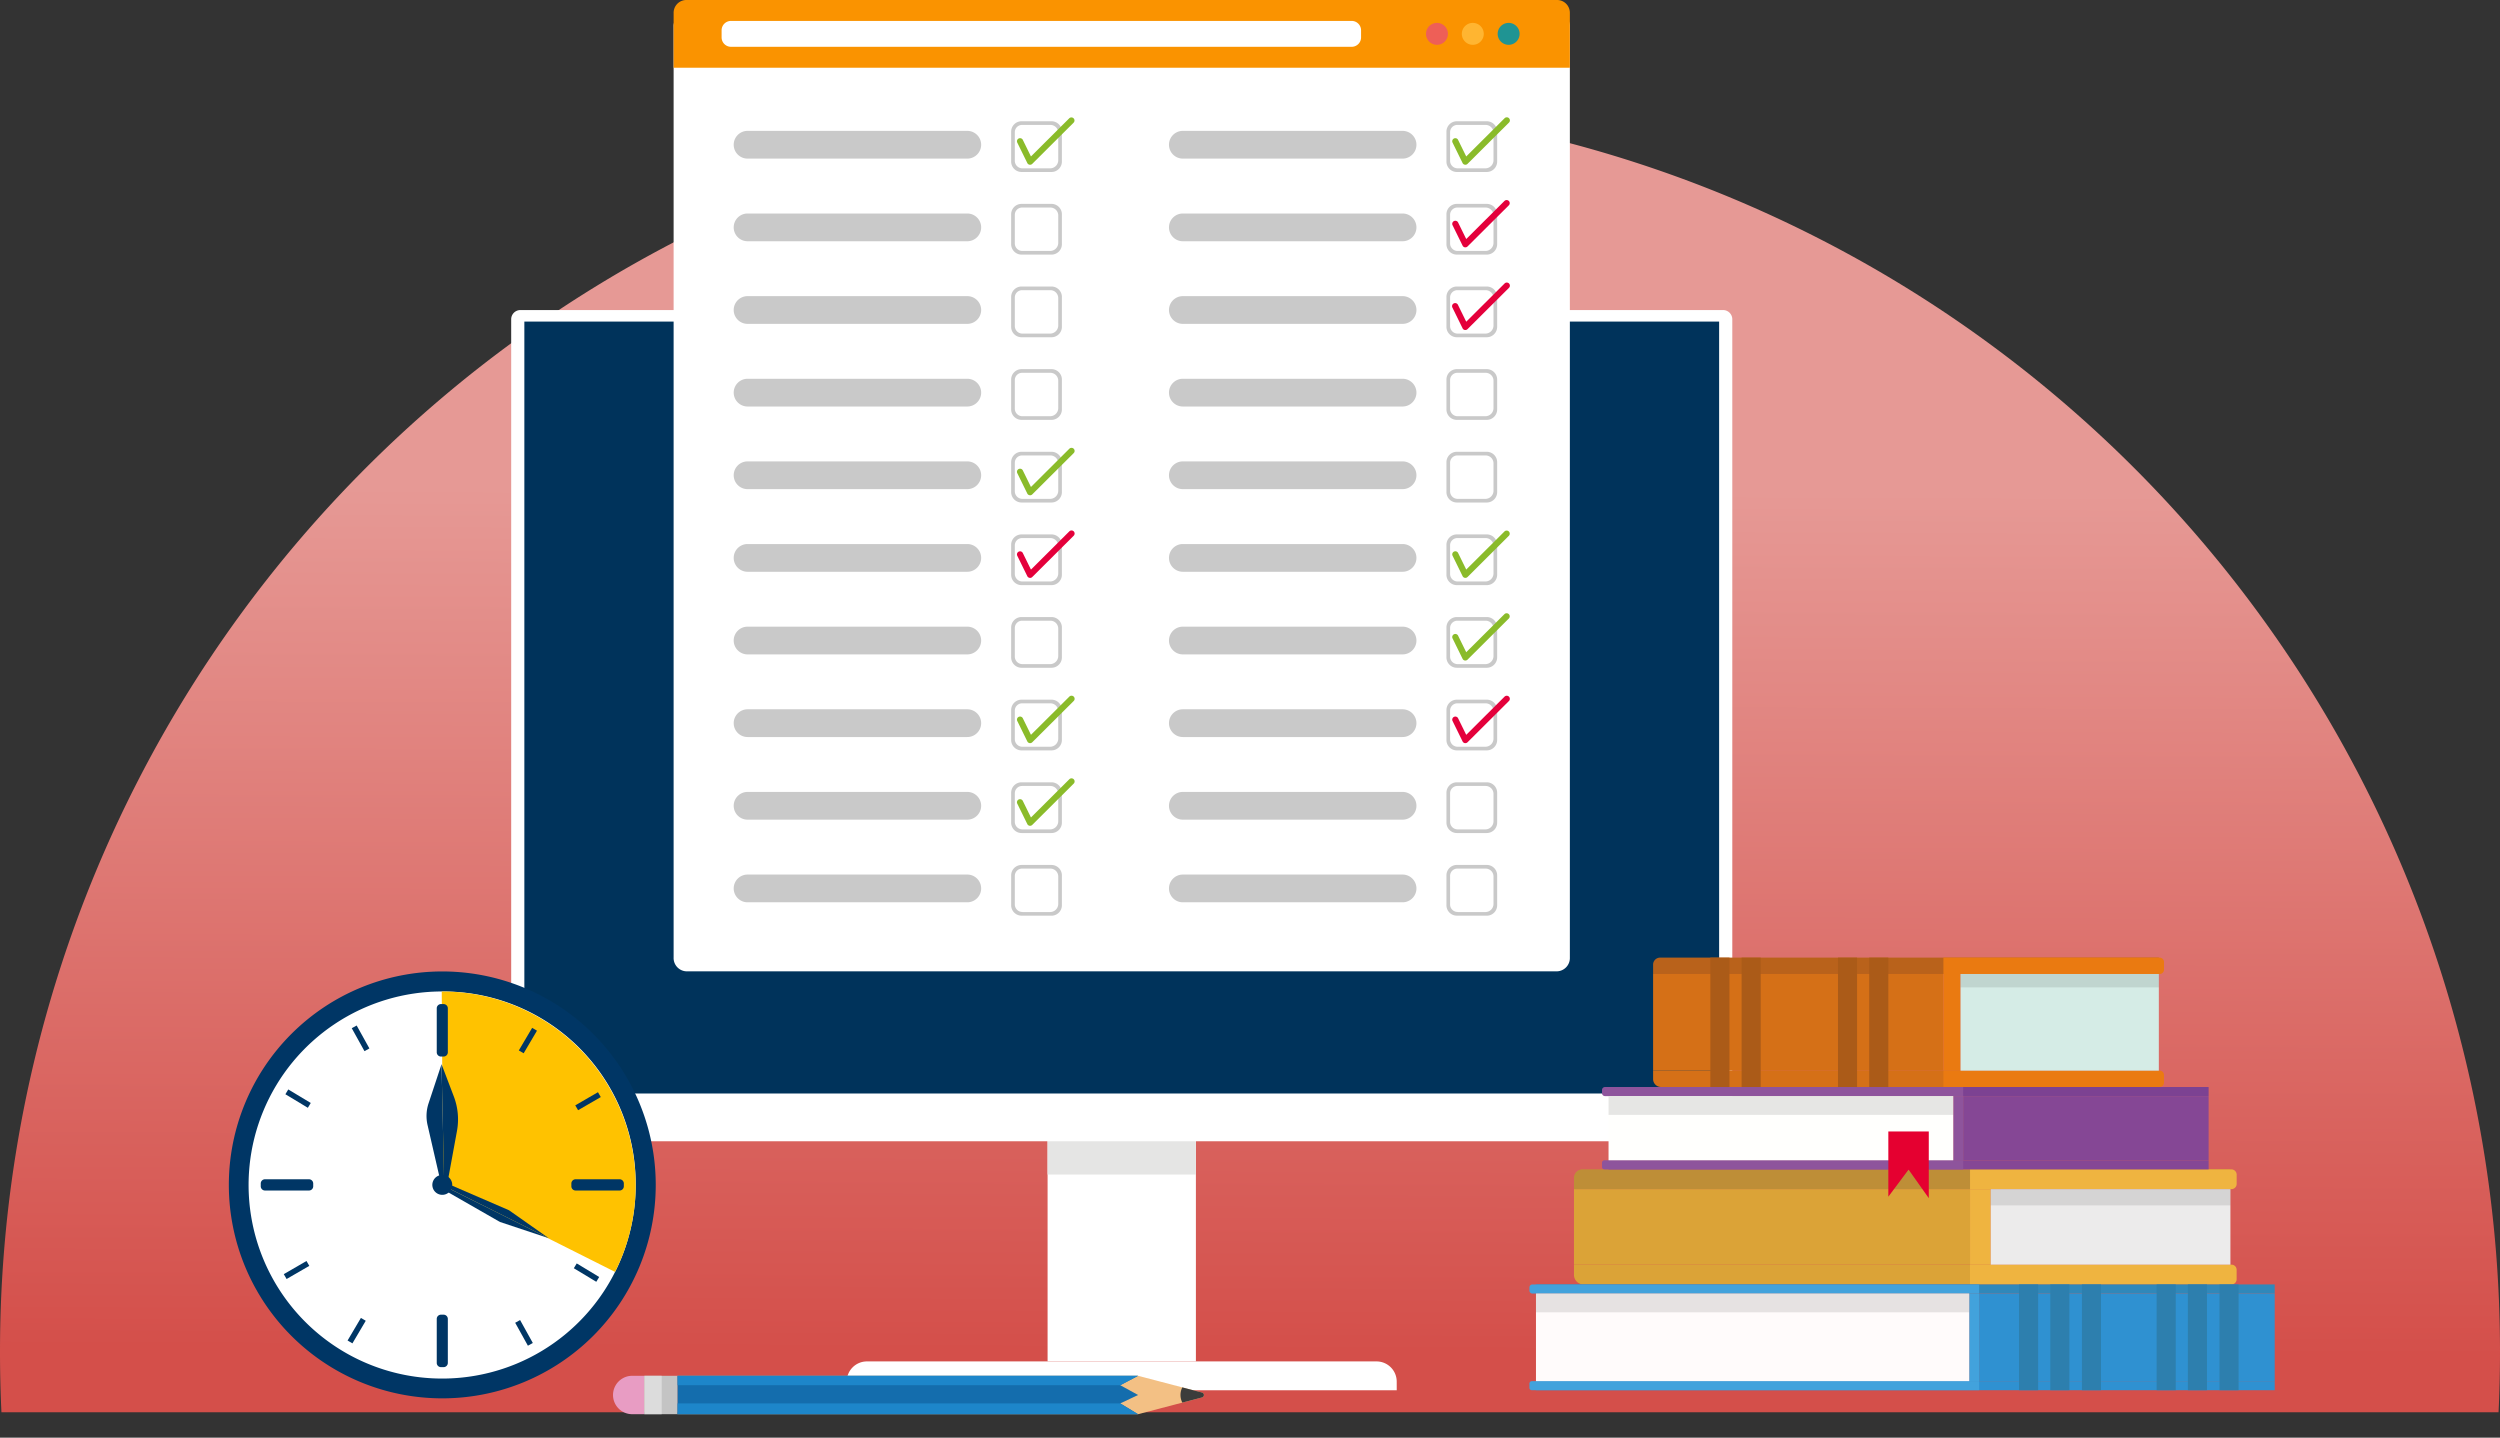 <svg xmlns="http://www.w3.org/2000/svg" xmlns:xlink="http://www.w3.org/1999/xlink" width="295" height="169.646" viewBox="0 0 295 169.646">
  <rect x="0" y="0" width="295" height="169.646" fill="#333333" stroke="none"/>
  <defs>
    <linearGradient id="linear-gradient" x1="0.605" y1="0.955" x2="0.61" y2="0.297" gradientUnits="objectBoundingBox">
      <stop offset="0" stop-color="#d44f4a"/>
      <stop offset="1" stop-color="#e69995"/>
    </linearGradient>
    <clipPath id="clip-path">
      <rect id="Rectángulo_10891" data-name="Rectángulo 10891" width="295" height="154.66" transform="translate(0 0)" fill="url(#linear-gradient)"/>
    </clipPath>
    <clipPath id="clip-path-2">
      <rect id="Rectángulo_10890" data-name="Rectángulo 10890" width="251.733" height="169.646" fill="none"/>
    </clipPath>
    <clipPath id="clip-path-5">
      <rect id="Rectángulo_10849" data-name="Rectángulo 10849" width="28.285" height="1.916" fill="none"/>
    </clipPath>
    <clipPath id="clip-path-6">
      <rect id="Rectángulo_10856" data-name="Rectángulo 10856" width="40.673" height="2.224" fill="none"/>
    </clipPath>
    <clipPath id="clip-path-7">
      <rect id="Rectángulo_10861" data-name="Rectángulo 10861" width="23.4" height="1.585" fill="none"/>
    </clipPath>
    <clipPath id="clip-path-8">
      <rect id="Rectángulo_10872" data-name="Rectángulo 10872" width="51.121" height="2.224" fill="none"/>
    </clipPath>
  </defs>
  <g id="Grupo_70410" data-name="Grupo 70410" transform="translate(-285 -1757)">
    <g id="Grupo_70404" data-name="Grupo 70404" transform="translate(285 1768.98)">
      <g id="Grupo_70403" data-name="Grupo 70403" transform="translate(0 0.005)" clip-path="url(#clip-path)">
        <path id="Trazado_157391" data-name="Trazado 157391" d="M294.829,154.665q.17-3.559.171-7.16a147.5,147.5,0,0,0-295,0q0,3.6.171,7.16Z" transform="translate(0 -0.005)" fill="url(#linear-gradient)"/>
      </g>
    </g>
    <g id="Grupo_70402" data-name="Grupo 70402" transform="translate(307 1754)">
      <g id="Grupo_70401" data-name="Grupo 70401" transform="translate(0 3)" clip-path="url(#clip-path-2)">
        <rect id="Rectángulo_10842" data-name="Rectángulo 10842" width="17.501" height="70.003" transform="translate(101.615 90.64)" fill="#fff"/>
        <rect id="Rectángulo_10843" data-name="Rectángulo 10843" width="17.501" height="47.955" transform="translate(101.615 90.64)" fill="#e5e5e4"/>
        <g id="Grupo_70400" data-name="Grupo 70400" transform="translate(0 0)">
          <g id="Grupo_70399" data-name="Grupo 70399" clip-path="url(#clip-path-2)">
            <path id="Trazado_157301" data-name="Trazado 157301" d="M477.244,417.2H335.329a1.091,1.091,0,0,1-1.088-1.088V320.205a1.091,1.091,0,0,1,1.088-1.088H477.244a1.091,1.091,0,0,1,1.088,1.088v95.906a1.091,1.091,0,0,1-1.088,1.088" transform="translate(-295.921 -282.531)" fill="#fff"/>
            <rect id="Rectángulo_10844" data-name="Rectángulo 10844" width="140.983" height="91.087" transform="translate(39.874 37.946)" fill="#00335b"/>
            <path id="Trazado_157302" data-name="Trazado 157302" d="M744.517,1404.6h-64.9v-1.02a2.383,2.383,0,0,1,2.383-2.383h60.132a2.383,2.383,0,0,1,2.383,2.383Z" transform="translate(-601.703 -1240.55)" fill="#fff"/>
            <path id="Trazado_157303" data-name="Trazado 157303" d="M607.182,14.809V124.656a1.574,1.574,0,0,1-1.511,1.63H502.936a1.574,1.574,0,0,1-1.511-1.63V14.809a1.573,1.573,0,0,1,1.511-1.63H605.671a1.574,1.574,0,0,1,1.511,1.63" transform="translate(-443.938 -11.668)" fill="#fff"/>
            <path id="Trazado_157304" data-name="Trazado 157304" d="M607.182,1.513v6.48H501.425V1.513A1.511,1.511,0,0,1,502.936,0H605.671a1.511,1.511,0,0,1,1.511,1.511" transform="translate(-443.938 -0.002)" fill="#fa9300"/>
            <path id="Trazado_157305" data-name="Trazado 157305" d="M626.267,22.635v.839a1.111,1.111,0,0,1-1.108,1.108H551.918a1.111,1.111,0,0,1-1.108-1.108v-.839a1.111,1.111,0,0,1,1.108-1.108h73.241a1.111,1.111,0,0,1,1.108,1.108" transform="translate(-487.661 -19.059)" fill="#fff"/>
            <path id="Trazado_157306" data-name="Trazado 157306" d="M1278.392,24.858a1.294,1.294,0,1,1-1.294-1.294,1.294,1.294,0,0,1,1.294,1.294" transform="translate(-1129.536 -20.863)" fill="#ee5f57"/>
            <path id="Trazado_157307" data-name="Trazado 157307" d="M1315.277,24.858a1.294,1.294,0,1,1-1.294-1.294,1.294,1.294,0,0,1,1.294,1.294" transform="translate(-1162.193 -20.863)" fill="#ffb531"/>
            <path id="Trazado_157308" data-name="Trazado 157308" d="M1352.161,24.858a1.294,1.294,0,1,1-1.294-1.294,1.294,1.294,0,0,1,1.294,1.294" transform="translate(-1194.848 -20.863)" fill="#1f9493"/>
            <path id="Trazado_157309" data-name="Trazado 157309" d="M853.6,130.794H850.07a1.229,1.229,0,0,1-1.229-1.229v-3.528a1.229,1.229,0,0,1,1.229-1.229H853.6a1.229,1.229,0,0,1,1.229,1.229v3.528a1.229,1.229,0,0,1-1.229,1.229m-3.436-.431h3.274a.959.959,0,0,0,.959-.959v-3.235a.929.929,0,0,0-.929-.929h-3.334a.86.86,0,0,0-.86.86v3.373a.89.89,0,0,0,.89.89" transform="translate(-751.525 -110.5)" fill="#c9c9c9"/>
            <path id="Trazado_157310" data-name="Trazado 157310" d="M856.29,126.414a.369.369,0,0,1-.06,0,.365.365,0,0,1-.267-.2l-1.193-2.429a.365.365,0,0,1,.654-.321l.969,1.973,4.516-4.5a.364.364,0,1,1,.514.516l-4.877,4.858a.365.365,0,0,1-.257.106" transform="translate(-756.74 -106.975)" fill="#8abb2a"/>
            <path id="Trazado_157311" data-name="Trazado 157311" d="M590.835,137.976H564.908a1.636,1.636,0,0,1,0-3.273h25.926a1.636,1.636,0,0,1,0,3.273" transform="translate(-498.694 -119.26)" fill="#c9c9c9"/>
            <path id="Trazado_157312" data-name="Trazado 157312" d="M1301.6,130.794h-3.528a1.228,1.228,0,0,1-1.228-1.229v-3.528a1.228,1.228,0,0,1,1.228-1.229h3.528a1.228,1.228,0,0,1,1.229,1.229v3.528a1.228,1.228,0,0,1-1.229,1.229m-3.436-.431h3.274a.959.959,0,0,0,.959-.959v-3.235a.929.929,0,0,0-.929-.929h-3.334a.86.86,0,0,0-.86.86v3.373a.89.89,0,0,0,.89.89" transform="translate(-1148.164 -110.5)" fill="#c9c9c9"/>
            <path id="Trazado_157313" data-name="Trazado 157313" d="M1304.291,126.414a.364.364,0,0,1-.327-.2l-1.193-2.429a.365.365,0,0,1,.654-.321l.969,1.973,4.516-4.5a.365.365,0,1,1,.515.516l-4.877,4.858a.365.365,0,0,1-.257.106" transform="translate(-1153.379 -106.975)" fill="#8abb2a"/>
            <path id="Trazado_157314" data-name="Trazado 157314" d="M1038.837,137.976H1012.91a1.636,1.636,0,0,1,0-3.273h25.927a1.636,1.636,0,0,1,0,3.273" transform="translate(-895.334 -119.26)" fill="#c9c9c9"/>
            <path id="Trazado_157315" data-name="Trazado 157315" d="M853.6,215.842H850.07a1.229,1.229,0,0,1-1.229-1.229v-3.528a1.229,1.229,0,0,1,1.229-1.229H853.6a1.229,1.229,0,0,1,1.229,1.229v3.528a1.229,1.229,0,0,1-1.229,1.229m-3.436-.431h3.274a.959.959,0,0,0,.959-.959v-3.235a.929.929,0,0,0-.929-.929h-3.334a.86.86,0,0,0-.86.86v3.373a.89.89,0,0,0,.89.89" transform="translate(-751.525 -185.798)" fill="#c9c9c9"/>
            <path id="Trazado_157316" data-name="Trazado 157316" d="M590.835,223.024H564.908a1.636,1.636,0,1,1,0-3.273h25.926a1.636,1.636,0,1,1,0,3.273" transform="translate(-498.694 -194.557)" fill="#c9c9c9"/>
            <path id="Trazado_157317" data-name="Trazado 157317" d="M1301.6,215.842h-3.528a1.228,1.228,0,0,1-1.228-1.229v-3.528a1.228,1.228,0,0,1,1.228-1.229h3.528a1.228,1.228,0,0,1,1.229,1.229v3.528a1.228,1.228,0,0,1-1.229,1.229m-3.436-.431h3.274a.959.959,0,0,0,.959-.959v-3.235a.929.929,0,0,0-.929-.929h-3.334a.86.86,0,0,0-.86.86v3.373a.89.89,0,0,0,.89.89" transform="translate(-1148.164 -185.798)" fill="#c9c9c9"/>
            <path id="Trazado_157318" data-name="Trazado 157318" d="M1304.291,211.462a.353.353,0,0,1-.06-.005.364.364,0,0,1-.267-.2l-1.193-2.429a.365.365,0,0,1,.654-.321l.969,1.973,4.516-4.5a.365.365,0,0,1,.515.517l-4.877,4.858a.365.365,0,0,1-.257.106" transform="translate(-1153.379 -182.273)" fill="#e4003b"/>
            <path id="Trazado_157319" data-name="Trazado 157319" d="M1038.837,223.024H1012.91a1.636,1.636,0,0,1,0-3.273h25.927a1.636,1.636,0,1,1,0,3.273" transform="translate(-895.334 -194.557)" fill="#c9c9c9"/>
            <path id="Trazado_157320" data-name="Trazado 157320" d="M853.6,300.89H850.07a1.229,1.229,0,0,1-1.229-1.229v-3.528a1.229,1.229,0,0,1,1.229-1.229H853.6a1.229,1.229,0,0,1,1.229,1.229v3.528a1.229,1.229,0,0,1-1.229,1.229m-3.436-.431h3.274a.959.959,0,0,0,.959-.959v-3.235a.929.929,0,0,0-.929-.929h-3.334a.86.86,0,0,0-.86.86v3.373a.89.89,0,0,0,.89.89" transform="translate(-751.525 -261.095)" fill="#c9c9c9"/>
            <path id="Trazado_157321" data-name="Trazado 157321" d="M590.835,308.071H564.908a1.636,1.636,0,1,1,0-3.273h25.926a1.636,1.636,0,1,1,0,3.273" transform="translate(-498.694 -269.854)" fill="#c9c9c9"/>
            <path id="Trazado_157322" data-name="Trazado 157322" d="M1301.6,300.89h-3.528a1.228,1.228,0,0,1-1.228-1.229v-3.528a1.228,1.228,0,0,1,1.228-1.229h3.528a1.229,1.229,0,0,1,1.229,1.229v3.528a1.229,1.229,0,0,1-1.229,1.229m-3.436-.431h3.274a.959.959,0,0,0,.959-.959v-3.235a.929.929,0,0,0-.929-.929h-3.334a.86.86,0,0,0-.86.86v3.373a.89.89,0,0,0,.89.89" transform="translate(-1148.164 -261.095)" fill="#c9c9c9"/>
            <path id="Trazado_157323" data-name="Trazado 157323" d="M1304.291,296.51a.369.369,0,0,1-.06,0,.364.364,0,0,1-.267-.2l-1.193-2.429a.365.365,0,1,1,.654-.321l.969,1.972,4.516-4.5a.365.365,0,1,1,.515.516l-4.877,4.858a.365.365,0,0,1-.257.106" transform="translate(-1153.379 -257.57)" fill="#e4003b"/>
            <path id="Trazado_157324" data-name="Trazado 157324" d="M1038.837,308.071H1012.91a1.636,1.636,0,0,1,0-3.273h25.927a1.636,1.636,0,1,1,0,3.273" transform="translate(-895.334 -269.854)" fill="#c9c9c9"/>
            <path id="Trazado_157325" data-name="Trazado 157325" d="M853.6,385.938H850.07a1.229,1.229,0,0,1-1.229-1.229v-3.528a1.229,1.229,0,0,1,1.229-1.229H853.6a1.229,1.229,0,0,1,1.229,1.229v3.528a1.229,1.229,0,0,1-1.229,1.229m-3.436-.431h3.274a.959.959,0,0,0,.959-.959v-3.235a.929.929,0,0,0-.929-.929h-3.334a.86.86,0,0,0-.86.86v3.373a.89.89,0,0,0,.89.89" transform="translate(-751.525 -336.393)" fill="#c9c9c9"/>
            <path id="Trazado_157326" data-name="Trazado 157326" d="M590.835,393.119H564.908a1.636,1.636,0,0,1,0-3.273h25.926a1.636,1.636,0,0,1,0,3.273" transform="translate(-498.694 -345.151)" fill="#c9c9c9"/>
            <path id="Trazado_157327" data-name="Trazado 157327" d="M1301.6,385.938h-3.528a1.228,1.228,0,0,1-1.228-1.229v-3.528a1.229,1.229,0,0,1,1.228-1.229h3.528a1.229,1.229,0,0,1,1.229,1.229v3.528a1.229,1.229,0,0,1-1.229,1.229m-3.436-.431h3.274a.959.959,0,0,0,.959-.959v-3.235a.929.929,0,0,0-.929-.929h-3.334a.86.86,0,0,0-.86.86v3.373a.89.89,0,0,0,.89.89" transform="translate(-1148.164 -336.393)" fill="#c9c9c9"/>
            <path id="Trazado_157328" data-name="Trazado 157328" d="M1038.837,393.119H1012.91a1.636,1.636,0,0,1,0-3.273h25.927a1.636,1.636,0,0,1,0,3.273" transform="translate(-895.334 -345.151)" fill="#c9c9c9"/>
            <path id="Trazado_157329" data-name="Trazado 157329" d="M853.6,470.986H850.07a1.229,1.229,0,0,1-1.229-1.229V466.23A1.229,1.229,0,0,1,850.07,465H853.6a1.229,1.229,0,0,1,1.229,1.229v3.528a1.229,1.229,0,0,1-1.229,1.229m-3.436-.431h3.274a.959.959,0,0,0,.959-.959v-3.235a.929.929,0,0,0-.929-.929h-3.334a.86.86,0,0,0-.86.86v3.373a.89.89,0,0,0,.89.89" transform="translate(-751.525 -411.69)" fill="#c9c9c9"/>
            <path id="Trazado_157330" data-name="Trazado 157330" d="M856.29,466.605a.364.364,0,0,1-.327-.2l-1.193-2.429a.365.365,0,0,1,.654-.321l.969,1.973,4.516-4.5a.365.365,0,1,1,.514.517l-4.877,4.858a.365.365,0,0,1-.257.106" transform="translate(-756.74 -408.164)" fill="#8abb2a"/>
            <path id="Trazado_157331" data-name="Trazado 157331" d="M590.835,478.167H564.908a1.636,1.636,0,1,1,0-3.273h25.926a1.636,1.636,0,1,1,0,3.273" transform="translate(-498.694 -420.449)" fill="#c9c9c9"/>
            <path id="Trazado_157332" data-name="Trazado 157332" d="M1301.6,470.986h-3.528a1.228,1.228,0,0,1-1.228-1.229V466.23a1.229,1.229,0,0,1,1.228-1.229h3.528a1.229,1.229,0,0,1,1.229,1.229v3.528a1.229,1.229,0,0,1-1.229,1.229m-3.436-.431h3.274a.959.959,0,0,0,.959-.959v-3.235a.929.929,0,0,0-.929-.929h-3.334a.86.86,0,0,0-.86.86v3.373a.89.89,0,0,0,.89.89" transform="translate(-1148.164 -411.69)" fill="#c9c9c9"/>
            <path id="Trazado_157333" data-name="Trazado 157333" d="M1038.837,478.167H1012.91a1.636,1.636,0,0,1,0-3.273h25.927a1.636,1.636,0,1,1,0,3.273" transform="translate(-895.334 -420.449)" fill="#c9c9c9"/>
            <path id="Trazado_157334" data-name="Trazado 157334" d="M853.6,556.034H850.07a1.229,1.229,0,0,1-1.229-1.229v-3.528a1.229,1.229,0,0,1,1.229-1.229H853.6a1.229,1.229,0,0,1,1.229,1.229v3.528a1.229,1.229,0,0,1-1.229,1.229m-3.436-.431h3.274a.959.959,0,0,0,.959-.959v-3.235a.929.929,0,0,0-.929-.929h-3.334a.86.86,0,0,0-.86.86v3.373a.89.89,0,0,0,.89.89" transform="translate(-751.525 -486.988)" fill="#c9c9c9"/>
            <path id="Trazado_157335" data-name="Trazado 157335" d="M856.29,551.653a.364.364,0,0,1-.327-.2l-1.193-2.429a.365.365,0,0,1,.654-.321l.969,1.972,4.516-4.5a.365.365,0,1,1,.514.517l-4.877,4.858a.365.365,0,0,1-.257.106" transform="translate(-756.74 -483.462)" fill="#e4003b"/>
            <path id="Trazado_157336" data-name="Trazado 157336" d="M590.835,563.215H564.908a1.636,1.636,0,0,1,0-3.273h25.926a1.636,1.636,0,0,1,0,3.273" transform="translate(-498.694 -495.746)" fill="#c9c9c9"/>
            <path id="Trazado_157337" data-name="Trazado 157337" d="M1301.6,556.034h-3.528a1.228,1.228,0,0,1-1.228-1.229v-3.528a1.228,1.228,0,0,1,1.228-1.229h3.528a1.229,1.229,0,0,1,1.229,1.229v3.528a1.228,1.228,0,0,1-1.229,1.229m-3.436-.431h3.274a.959.959,0,0,0,.959-.959v-3.235a.929.929,0,0,0-.929-.929h-3.334a.86.86,0,0,0-.86.86v3.373a.89.89,0,0,0,.89.89" transform="translate(-1148.164 -486.988)" fill="#c9c9c9"/>
            <path id="Trazado_157338" data-name="Trazado 157338" d="M1304.549,551.547a.365.365,0,0,1-.584-.1l-1.193-2.429a.365.365,0,0,1,.654-.321l.969,1.972,4.516-4.5a.365.365,0,0,1,.515.517Z" transform="translate(-1153.379 -483.462)" fill="#8abb2a"/>
            <path id="Trazado_157339" data-name="Trazado 157339" d="M1038.837,563.215H1012.91a1.636,1.636,0,0,1,0-3.273h25.927a1.636,1.636,0,0,1,0,3.273" transform="translate(-895.334 -495.746)" fill="#c9c9c9"/>
            <path id="Trazado_157340" data-name="Trazado 157340" d="M853.6,641.082H850.07a1.229,1.229,0,0,1-1.229-1.229v-3.528a1.229,1.229,0,0,1,1.229-1.229H853.6a1.229,1.229,0,0,1,1.229,1.229v3.528a1.229,1.229,0,0,1-1.229,1.229m-3.436-.431h3.274a.959.959,0,0,0,.959-.959v-3.235a.929.929,0,0,0-.929-.929h-3.334a.86.86,0,0,0-.86.86v3.373a.89.89,0,0,0,.89.89" transform="translate(-751.525 -562.285)" fill="#c9c9c9"/>
            <path id="Trazado_157341" data-name="Trazado 157341" d="M590.835,648.263H564.908a1.636,1.636,0,0,1,0-3.273h25.926a1.636,1.636,0,0,1,0,3.273" transform="translate(-498.694 -571.044)" fill="#c9c9c9"/>
            <path id="Trazado_157342" data-name="Trazado 157342" d="M1301.6,641.082h-3.528a1.229,1.229,0,0,1-1.228-1.229v-3.528a1.229,1.229,0,0,1,1.228-1.229h3.528a1.229,1.229,0,0,1,1.229,1.229v3.528a1.229,1.229,0,0,1-1.229,1.229m-3.436-.431h3.274a.959.959,0,0,0,.959-.959v-3.235a.929.929,0,0,0-.929-.929h-3.334a.86.86,0,0,0-.86.86v3.373a.89.89,0,0,0,.89.89" transform="translate(-1148.164 -562.285)" fill="#c9c9c9"/>
            <path id="Trazado_157343" data-name="Trazado 157343" d="M1304.291,636.7a.376.376,0,0,1-.06,0,.365.365,0,0,1-.267-.2l-1.193-2.429a.365.365,0,0,1,.654-.321l.969,1.972,4.516-4.5a.365.365,0,0,1,.515.517l-4.877,4.858a.365.365,0,0,1-.257.106" transform="translate(-1153.379 -558.759)" fill="#8abb2a"/>
            <path id="Trazado_157344" data-name="Trazado 157344" d="M1038.837,648.263H1012.91a1.636,1.636,0,0,1,0-3.273h25.927a1.636,1.636,0,0,1,0,3.273" transform="translate(-895.334 -571.044)" fill="#c9c9c9"/>
            <path id="Trazado_157345" data-name="Trazado 157345" d="M853.6,726.13H850.07a1.229,1.229,0,0,1-1.229-1.229v-3.528a1.229,1.229,0,0,1,1.229-1.229H853.6a1.229,1.229,0,0,1,1.229,1.229V724.9a1.229,1.229,0,0,1-1.229,1.229m-3.436-.431h3.274a.959.959,0,0,0,.959-.959v-3.235a.929.929,0,0,0-.929-.929h-3.334a.86.86,0,0,0-.86.86v3.373a.89.89,0,0,0,.89.89" transform="translate(-751.525 -637.583)" fill="#c9c9c9"/>
            <path id="Trazado_157346" data-name="Trazado 157346" d="M860.91,716.269a.365.365,0,1,1,.514.517l-4.877,4.858a.365.365,0,0,1-.584-.1l-1.193-2.429a.365.365,0,0,1,.654-.321l.969,1.972Z" transform="translate(-756.74 -634.057)" fill="#8abb2a"/>
            <path id="Trazado_157347" data-name="Trazado 157347" d="M590.835,733.311H564.908a1.636,1.636,0,1,1,0-3.273h25.926a1.636,1.636,0,1,1,0,3.273" transform="translate(-498.694 -646.341)" fill="#c9c9c9"/>
            <path id="Trazado_157348" data-name="Trazado 157348" d="M1301.6,726.13h-3.528a1.228,1.228,0,0,1-1.228-1.229v-3.528a1.229,1.229,0,0,1,1.228-1.229h3.528a1.229,1.229,0,0,1,1.229,1.229V724.9a1.229,1.229,0,0,1-1.229,1.229m-3.436-.431h3.274a.959.959,0,0,0,.959-.959v-3.235a.929.929,0,0,0-.929-.929h-3.334a.86.86,0,0,0-.86.86v3.373a.89.89,0,0,0,.89.89" transform="translate(-1148.164 -637.583)" fill="#c9c9c9"/>
            <path id="Trazado_157349" data-name="Trazado 157349" d="M1304.291,721.749a.35.35,0,0,1-.06-.005.364.364,0,0,1-.267-.2l-1.193-2.429a.365.365,0,0,1,.654-.321l.969,1.973,4.516-4.5a.365.365,0,1,1,.515.517l-4.877,4.858a.365.365,0,0,1-.257.106" transform="translate(-1153.379 -634.056)" fill="#e4003b"/>
            <path id="Trazado_157350" data-name="Trazado 157350" d="M1038.837,733.311H1012.91a1.636,1.636,0,0,1,0-3.273h25.927a1.636,1.636,0,1,1,0,3.273" transform="translate(-895.334 -646.341)" fill="#c9c9c9"/>
            <path id="Trazado_157351" data-name="Trazado 157351" d="M853.6,811.178H850.07a1.229,1.229,0,0,1-1.229-1.229v-3.528a1.229,1.229,0,0,1,1.229-1.229H853.6a1.229,1.229,0,0,1,1.229,1.229v3.528a1.229,1.229,0,0,1-1.229,1.229m-3.436-.431h3.274a.959.959,0,0,0,.959-.959v-3.235a.929.929,0,0,0-.929-.929h-3.334a.86.86,0,0,0-.86.86v3.373a.89.89,0,0,0,.89.89" transform="translate(-751.525 -712.88)" fill="#c9c9c9"/>
            <path id="Trazado_157352" data-name="Trazado 157352" d="M856.29,806.8a.358.358,0,0,1-.06-.005.364.364,0,0,1-.267-.2l-1.193-2.429a.365.365,0,0,1,.654-.322l.969,1.973,4.516-4.5a.365.365,0,1,1,.514.517l-4.877,4.858a.365.365,0,0,1-.257.106" transform="translate(-756.74 -709.354)" fill="#8abb2a"/>
            <path id="Trazado_157353" data-name="Trazado 157353" d="M590.835,818.359H564.908a1.636,1.636,0,0,1,0-3.273h25.926a1.636,1.636,0,0,1,0,3.273" transform="translate(-498.694 -721.639)" fill="#c9c9c9"/>
            <path id="Trazado_157354" data-name="Trazado 157354" d="M1301.6,811.178h-3.528a1.228,1.228,0,0,1-1.228-1.229v-3.528a1.229,1.229,0,0,1,1.228-1.229h3.528a1.229,1.229,0,0,1,1.229,1.229v3.528a1.228,1.228,0,0,1-1.229,1.229m-3.436-.431h3.274a.959.959,0,0,0,.959-.959v-3.235a.929.929,0,0,0-.929-.929h-3.334a.86.86,0,0,0-.86.86v3.373a.89.89,0,0,0,.89.89" transform="translate(-1148.164 -712.88)" fill="#c9c9c9"/>
            <path id="Trazado_157355" data-name="Trazado 157355" d="M1038.837,818.359H1012.91a1.636,1.636,0,0,1,0-3.273h25.927a1.636,1.636,0,0,1,0,3.273" transform="translate(-895.334 -721.639)" fill="#c9c9c9"/>
            <path id="Trazado_157356" data-name="Trazado 157356" d="M853.6,896.225H850.07A1.229,1.229,0,0,1,848.842,895v-3.528a1.229,1.229,0,0,1,1.229-1.229H853.6a1.229,1.229,0,0,1,1.229,1.229V895a1.229,1.229,0,0,1-1.229,1.229m-3.436-.431h3.274a.959.959,0,0,0,.959-.959V891.6a.929.929,0,0,0-.929-.929h-3.334a.86.86,0,0,0-.86.86V894.9a.89.89,0,0,0,.89.89" transform="translate(-751.525 -788.177)" fill="#c9c9c9"/>
            <path id="Trazado_157357" data-name="Trazado 157357" d="M590.835,903.407H564.908a1.636,1.636,0,1,1,0-3.273h25.926a1.636,1.636,0,1,1,0,3.273" transform="translate(-498.694 -796.936)" fill="#c9c9c9"/>
            <path id="Trazado_157358" data-name="Trazado 157358" d="M1301.6,896.225h-3.528a1.228,1.228,0,0,1-1.228-1.229v-3.528a1.228,1.228,0,0,1,1.228-1.229h3.528a1.228,1.228,0,0,1,1.229,1.229V895a1.228,1.228,0,0,1-1.229,1.229m-3.436-.431h3.274a.959.959,0,0,0,.959-.959V891.6a.929.929,0,0,0-.929-.929h-3.334a.86.86,0,0,0-.86.86V894.9a.89.89,0,0,0,.89.89" transform="translate(-1148.164 -788.177)" fill="#c9c9c9"/>
            <path id="Trazado_157359" data-name="Trazado 157359" d="M1038.837,903.407H1012.91a1.636,1.636,0,0,1,0-3.273h25.927a1.636,1.636,0,1,1,0,3.273" transform="translate(-895.334 -796.936)" fill="#c9c9c9"/>
            <path id="Trazado_157360" data-name="Trazado 157360" d="M1505.573,1205.912h-77.459v-1.337a1,1,0,0,1,1-1h76.463Z" transform="translate(-1264.385 -1065.592)" fill="#be8e37"/>
            <path id="Trazado_157361" data-name="Trazado 157361" d="M1866.589,1205.912h-30.838v-2.333h30.838a.624.624,0,0,1,.625.625v1.084a.625.625,0,0,1-.625.625" transform="translate(-1625.287 -1065.592)" fill="#efb440"/>
            <path id="Trazado_157362" data-name="Trazado 157362" d="M1505.573,1303.967h-76.328a1.131,1.131,0,0,1-1.131-1.131v-1.2h77.459Z" transform="translate(-1264.385 -1152.405)" fill="#dba337"/>
            <path id="Trazado_157363" data-name="Trazado 157363" d="M1866.6,1303.967h-30.853v-2.333H1866.6a.609.609,0,0,1,.609.609v1.114a.609.609,0,0,1-.609.609" transform="translate(-1625.287 -1152.405)" fill="#efb440"/>
            <rect id="Rectángulo_10845" data-name="Rectángulo 10845" width="46.734" height="8.909" transform="translate(163.729 140.32)" fill="#dba337"/>
            <rect id="Rectángulo_10846" data-name="Rectángulo 10846" width="2.441" height="8.909" transform="translate(210.464 140.32)" fill="#efb440"/>
            <rect id="Rectángulo_10847" data-name="Rectángulo 10847" width="28.284" height="8.909" transform="translate(212.905 140.32)" fill="#ecebeb"/>
            <g id="Grupo_70389" data-name="Grupo 70389" transform="translate(212.905 140.32)" opacity="0.1">
              <g id="Grupo_70388" data-name="Grupo 70388">
                <g id="Grupo_70387" data-name="Grupo 70387" clip-path="url(#clip-path-5)">
                  <rect id="Rectángulo_10848" data-name="Rectángulo 10848" width="28.284" height="1.916" transform="translate(0)" fill="#040504"/>
                </g>
              </g>
            </g>
            <rect id="Rectángulo_10850" data-name="Rectángulo 10850" width="70.816" height="1.073" transform="translate(167.801 128.267)" fill="#7c4292"/>
            <path id="Trazado_157364" data-name="Trazado 157364" d="M1457.309,1119.871h42.264V1118.8h-42.264a.352.352,0,0,0-.352.352v.368a.352.352,0,0,0,.352.352" transform="translate(-1289.921 -990.531)" fill="#8e549c"/>
            <rect id="Rectángulo_10851" data-name="Rectángulo 10851" width="70.814" height="1.073" transform="translate(167.804 136.913)" fill="#854795"/>
            <path id="Trazado_157365" data-name="Trazado 157365" d="M1457.246,1195.283h42.327v-1.073h-42.327a.29.29,0,0,0-.29.29v.493a.29.29,0,0,0,.29.29" transform="translate(-1289.92 -1057.297)" fill="#8e549c"/>
            <rect id="Rectángulo_10852" data-name="Rectángulo 10852" width="28.967" height="7.571" transform="translate(209.65 129.342)" fill="#854795"/>
            <rect id="Rectángulo_10853" data-name="Rectángulo 10853" width="1.168" height="7.571" transform="translate(208.482 129.342)" fill="#8e549c"/>
            <rect id="Rectángulo_10854" data-name="Rectángulo 10854" width="40.674" height="7.579" transform="translate(167.808 129.334)" fill="#fffffd"/>
            <g id="Grupo_70392" data-name="Grupo 70392" transform="translate(167.808 129.333)" opacity="0.1">
              <g id="Grupo_70391" data-name="Grupo 70391">
                <g id="Grupo_70390" data-name="Grupo 70390" clip-path="url(#clip-path-6)">
                  <rect id="Rectángulo_10855" data-name="Rectángulo 10855" width="40.674" height="2.224" transform="translate(0)" fill="#040504"/>
                </g>
              </g>
            </g>
            <path id="Trazado_157366" data-name="Trazado 157366" d="M1751.656,1164.584h4.773v7.866l-2.386-3.369-2.387,3.2Z" transform="translate(-1550.833 -1031.068)" fill="#e50030"/>
            <path id="Trazado_157367" data-name="Trazado 157367" d="M1569.227,987.567h-59.676v-1.106a.824.824,0,0,1,.824-.825h58.852Z" transform="translate(-1336.485 -872.637)" fill="#b9621b"/>
            <path id="Trazado_157368" data-name="Trazado 157368" d="M1833.871,987.567h-25.512v-1.93h25.512a.517.517,0,0,1,.517.517v.9a.517.517,0,0,1-.517.517" transform="translate(-1601.036 -872.637)" fill="#ea7a11"/>
            <path id="Trazado_157369" data-name="Trazado 157369" d="M1569.227,1103.88h-58.74a.935.935,0,0,1-.936-.936v-.995h59.676Z" transform="translate(-1336.485 -975.615)" fill="#d57017"/>
            <path id="Trazado_157370" data-name="Trazado 157370" d="M1833.884,1103.88h-25.525v-1.93h25.525a.5.5,0,0,1,.5.5v.922a.5.5,0,0,1-.5.5" transform="translate(-1601.036 -975.615)" fill="#ea7a11"/>
            <rect id="Rectángulo_10857" data-name="Rectángulo 10857" width="34.258" height="11.405" transform="translate(173.066 114.931)" fill="#d57017"/>
            <rect id="Rectángulo_10858" data-name="Rectángulo 10858" width="2.019" height="11.405" transform="translate(207.323 114.931)" fill="#ea7a11"/>
            <rect id="Rectángulo_10859" data-name="Rectángulo 10859" width="23.399" height="11.405" transform="translate(209.343 114.931)" fill="#d5ece6"/>
            <g id="Grupo_70395" data-name="Grupo 70395" transform="translate(209.343 114.931)" opacity="0.1">
              <g id="Grupo_70394" data-name="Grupo 70394">
                <g id="Grupo_70393" data-name="Grupo 70393" clip-path="url(#clip-path-7)">
                  <rect id="Rectángulo_10860" data-name="Rectángulo 10860" width="23.399" height="1.585" transform="translate(0)" fill="#040504"/>
                </g>
              </g>
            </g>
            <rect id="Rectángulo_10862" data-name="Rectángulo 10862" width="2.254" height="15.267" transform="translate(179.823 113)" fill="#ab5b18"/>
            <rect id="Rectángulo_10863" data-name="Rectángulo 10863" width="2.254" height="15.267" transform="translate(183.51 113)" fill="#ab5b18"/>
            <rect id="Rectángulo_10864" data-name="Rectángulo 10864" width="2.254" height="15.267" transform="translate(194.882 113)" fill="#ab5b18"/>
            <rect id="Rectángulo_10865" data-name="Rectángulo 10865" width="2.254" height="15.267" transform="translate(198.569 113)" fill="#ab5b18"/>
            <rect id="Rectángulo_10866" data-name="Rectángulo 10866" width="87.177" height="1.073" transform="translate(159.238 151.563)" fill="#3088ba"/>
            <path id="Trazado_157371" data-name="Trazado 157371" d="M1382.619,1323.071h52.712V1322h-52.712a.352.352,0,0,0-.352.352v.369a.352.352,0,0,0,.352.352" transform="translate(-1223.794 -1170.435)" fill="#42a2dc"/>
            <rect id="Rectángulo_10867" data-name="Rectángulo 10867" width="87.175" height="1.073" transform="translate(159.241 162.973)" fill="#2f91d1"/>
            <path id="Trazado_157372" data-name="Trazado 157372" d="M1382.556,1422.591h52.774v-1.073h-52.774a.29.29,0,0,0-.29.29v.493a.29.29,0,0,0,.29.29" transform="translate(-1223.793 -1258.545)" fill="#42a2dc"/>
            <rect id="Rectángulo_10868" data-name="Rectángulo 10868" width="34.881" height="10.335" transform="translate(211.534 152.638)" fill="#2f91d1"/>
            <rect id="Rectángulo_10869" data-name="Rectángulo 10869" width="1.168" height="10.335" transform="translate(210.366 152.638)" fill="#42a2dc"/>
            <rect id="Rectángulo_10870" data-name="Rectángulo 10870" width="51.121" height="10.343" transform="translate(159.245 152.63)" fill="#fffbfb"/>
            <g id="Grupo_70398" data-name="Grupo 70398" transform="translate(159.245 152.63)" opacity="0.1">
              <g id="Grupo_70397" data-name="Grupo 70397">
                <g id="Grupo_70396" data-name="Grupo 70396" clip-path="url(#clip-path-8)">
                  <rect id="Rectángulo_10871" data-name="Rectángulo 10871" width="51.121" height="2.224" transform="translate(0)" fill="#040504"/>
                </g>
              </g>
            </g>
            <rect id="Rectángulo_10873" data-name="Rectángulo 10873" width="2.254" height="12.482" transform="translate(216.247 151.563)" fill="#2d7fae"/>
            <rect id="Rectángulo_10874" data-name="Rectángulo 10874" width="2.254" height="12.482" transform="translate(219.934 151.563)" fill="#2d7fae"/>
            <rect id="Rectángulo_10875" data-name="Rectángulo 10875" width="2.254" height="12.482" transform="translate(223.664 151.563)" fill="#2d7fae"/>
            <rect id="Rectángulo_10876" data-name="Rectángulo 10876" width="2.254" height="12.482" transform="translate(232.483 151.563)" fill="#2d7fae"/>
            <rect id="Rectángulo_10877" data-name="Rectángulo 10877" width="2.254" height="12.482" transform="translate(236.17 151.563)" fill="#2d7fae"/>
            <rect id="Rectángulo_10878" data-name="Rectángulo 10878" width="2.254" height="12.482" transform="translate(239.9 151.563)" fill="#2d7fae"/>
            <path id="Trazado_157373" data-name="Trazado 157373" d="M440.907,1416.034h1.48v4.531h-1.48a2.266,2.266,0,0,1,0-4.531" transform="translate(-388.352 -1253.69)" fill="#e89cc3"/>
            <path id="Trazado_157374" data-name="Trazado 157374" d="M505.495,1416.034h54.337l5.225,1.368,2.319.607a.3.3,0,0,1,0,.581l-2.319.607-5.225,1.368H505.495Z" transform="translate(-447.541 -1253.69)" fill="#f3c084"/>
            <rect id="Rectángulo_10879" data-name="Rectángulo 10879" width="3.919" height="4.531" transform="translate(54.035 162.344)" fill="#c4c4c4"/>
            <rect id="Rectángulo_10880" data-name="Rectángulo 10880" width="2.042" height="4.531" transform="translate(54.035 162.344)" fill="#dcdcdc"/>
            <path id="Trazado_157375" data-name="Trazado 157375" d="M505.495,1416.034h54.337l-2.1,1.112,2.1,1.153-2.1.992,2.1,1.274H505.495Z" transform="translate(-447.541 -1253.69)" fill="#146dad"/>
            <path id="Trazado_157376" data-name="Trazado 157376" d="M505.495,1444.448h52.235l2.1,1.274H505.495Z" transform="translate(-447.541 -1278.846)" fill="#1d86ca"/>
            <path id="Trazado_157377" data-name="Trazado 157377" d="M505.495,1416.034h54.337l-2.1,1.112H505.495Z" transform="translate(-447.541 -1253.69)" fill="#1d86ca"/>
            <path id="Trazado_157378" data-name="Trazado 157378" d="M1023.343,1427.966l2.319.607a.3.3,0,0,1,0,.581l-2.319.607a1.963,1.963,0,0,1,0-1.8" transform="translate(-905.827 -1264.254)" fill="#3b3c3b"/>
            <path id="Trazado_157379" data-name="Trazado 157379" d="M94.011,1025.043a25.187,25.187,0,1,1-25.187-25.187,25.187,25.187,0,0,1,25.187,25.187" transform="translate(-38.634 -885.225)" fill="#003665"/>
            <path id="Trazado_157380" data-name="Trazado 157380" d="M109.906,1043.3a22.839,22.839,0,1,1-22.823-22.822,22.718,22.718,0,0,1,22.823,22.822" transform="translate(-56.894 -903.485)" fill="#fff"/>
            <path id="Trazado_157381" data-name="Trazado 157381" d="M285.682,1043.3a22.718,22.718,0,0,1-2.436,10.269l-20.3-10.2-.151-22.886h.06a22.822,22.822,0,0,1,22.823,22.822" transform="translate(-232.67 -903.485)" fill="#ffc200"/>
            <path id="Trazado_157382" data-name="Trazado 157382" d="M255.433,1210.476a1.174,1.174,0,1,1-1.174-1.174,1.174,1.174,0,0,1,1.174,1.174" transform="translate(-224.069 -1070.659)" fill="#003665"/>
            <path id="Trazado_157383" data-name="Trazado 157383" d="M258.429,1039.62h-.308a.5.5,0,0,1-.5-.5v-5.191a.5.5,0,0,1,.5-.5h.308a.5.5,0,0,1,.5.5v5.191a.5.5,0,0,1-.5.5" transform="translate(-228.085 -914.948)" fill="#003665"/>
            <path id="Trazado_157384" data-name="Trazado 157384" d="M258.429,1359.313h-.308a.5.5,0,0,1-.5-.5v-5.191a.5.5,0,0,1,.5-.5h.308a.5.5,0,0,1,.5.5v5.191a.5.5,0,0,1-.5.5" transform="translate(-228.085 -1197.99)" fill="#003665"/>
            <rect id="Rectángulo_10881" data-name="Rectángulo 10881" width="3.096" height="0.663" transform="matrix(0.508, -0.861, 0.861, 0.508, 39.22, 123.951)" fill="#003665"/>
            <rect id="Rectángulo_10882" data-name="Rectángulo 10882" width="3.096" height="0.663" transform="translate(19.014 158.18) rotate(-59.451)" fill="#003665"/>
            <rect id="Rectángulo_10883" data-name="Rectángulo 10883" width="3.096" height="0.663" transform="matrix(0.865, -0.501, 0.501, 0.865, 45.882, 130.431)" fill="#003665"/>
            <rect id="Rectángulo_10884" data-name="Rectángulo 10884" width="3.096" height="0.663" transform="translate(11.486 150.35) rotate(-30.079)" fill="#003665"/>
            <rect id="Rectángulo_10885" data-name="Rectángulo 10885" width="0.663" height="3.096" transform="matrix(0.517, -0.856, 0.856, 0.517, 45.711, 149.651)" fill="#003665"/>
            <rect id="Rectángulo_10886" data-name="Rectángulo 10886" width="0.663" height="3.096" transform="translate(11.675 129.121) rotate(-58.9)" fill="#003665"/>
            <rect id="Rectángulo_10887" data-name="Rectángulo 10887" width="0.663" height="3.096" transform="translate(38.791 156.087) rotate(-29.019)" fill="#003665"/>
            <rect id="Rectángulo_10888" data-name="Rectángulo 10888" width="0.663" height="3.096" transform="translate(19.507 121.33) rotate(-29.019)" fill="#003665"/>
            <path id="Trazado_157385" data-name="Trazado 157385" d="M82.669,1214.255v.327a.5.5,0,0,1-.5.5H76.977a.5.5,0,0,1-.5-.5v-.327a.5.5,0,0,1,.5-.5h5.191a.5.5,0,0,1,.5.5" transform="translate(-67.709 -1074.601)" fill="#003665"/>
            <path id="Trazado_157386" data-name="Trazado 157386" d="M402.363,1214.255v.327a.5.5,0,0,1-.5.5h-5.191a.5.5,0,0,1-.5-.5v-.327a.5.5,0,0,1,.5-.5h5.191a.5.5,0,0,1,.5.5" transform="translate(-350.751 -1074.601)" fill="#003665"/>
            <path id="Trazado_157387" data-name="Trazado 157387" d="M248.8,1109.312l-1.555-6.767a4.756,4.756,0,0,1,.12-2.56l1.528-4.614.309,13.932Z" transform="translate(-218.794 -969.79)" fill="#003665"/>
            <path id="Trazado_157388" data-name="Trazado 157388" d="M263.27,1109.294l1.109-6.044a7.61,7.61,0,0,0-.374-4.084l-1.447-3.8.309,13.932Z" transform="translate(-232.457 -969.79)" fill="#003665"/>
            <path id="Trazado_157389" data-name="Trazado 157389" d="M264.3,1216.97l7.6,3.286,4.692,3.3-12.467-6.226Z" transform="translate(-233.839 -1077.448)" fill="#003665"/>
            <path id="Trazado_157390" data-name="Trazado 157390" d="M262.551,1220.47l6.9,3.954,5.744,1.912-12.467-6.226Z" transform="translate(-232.45 -1080.228)" fill="#003665"/>
          </g>
        </g>
      </g>
    </g>
  </g>
</svg>
